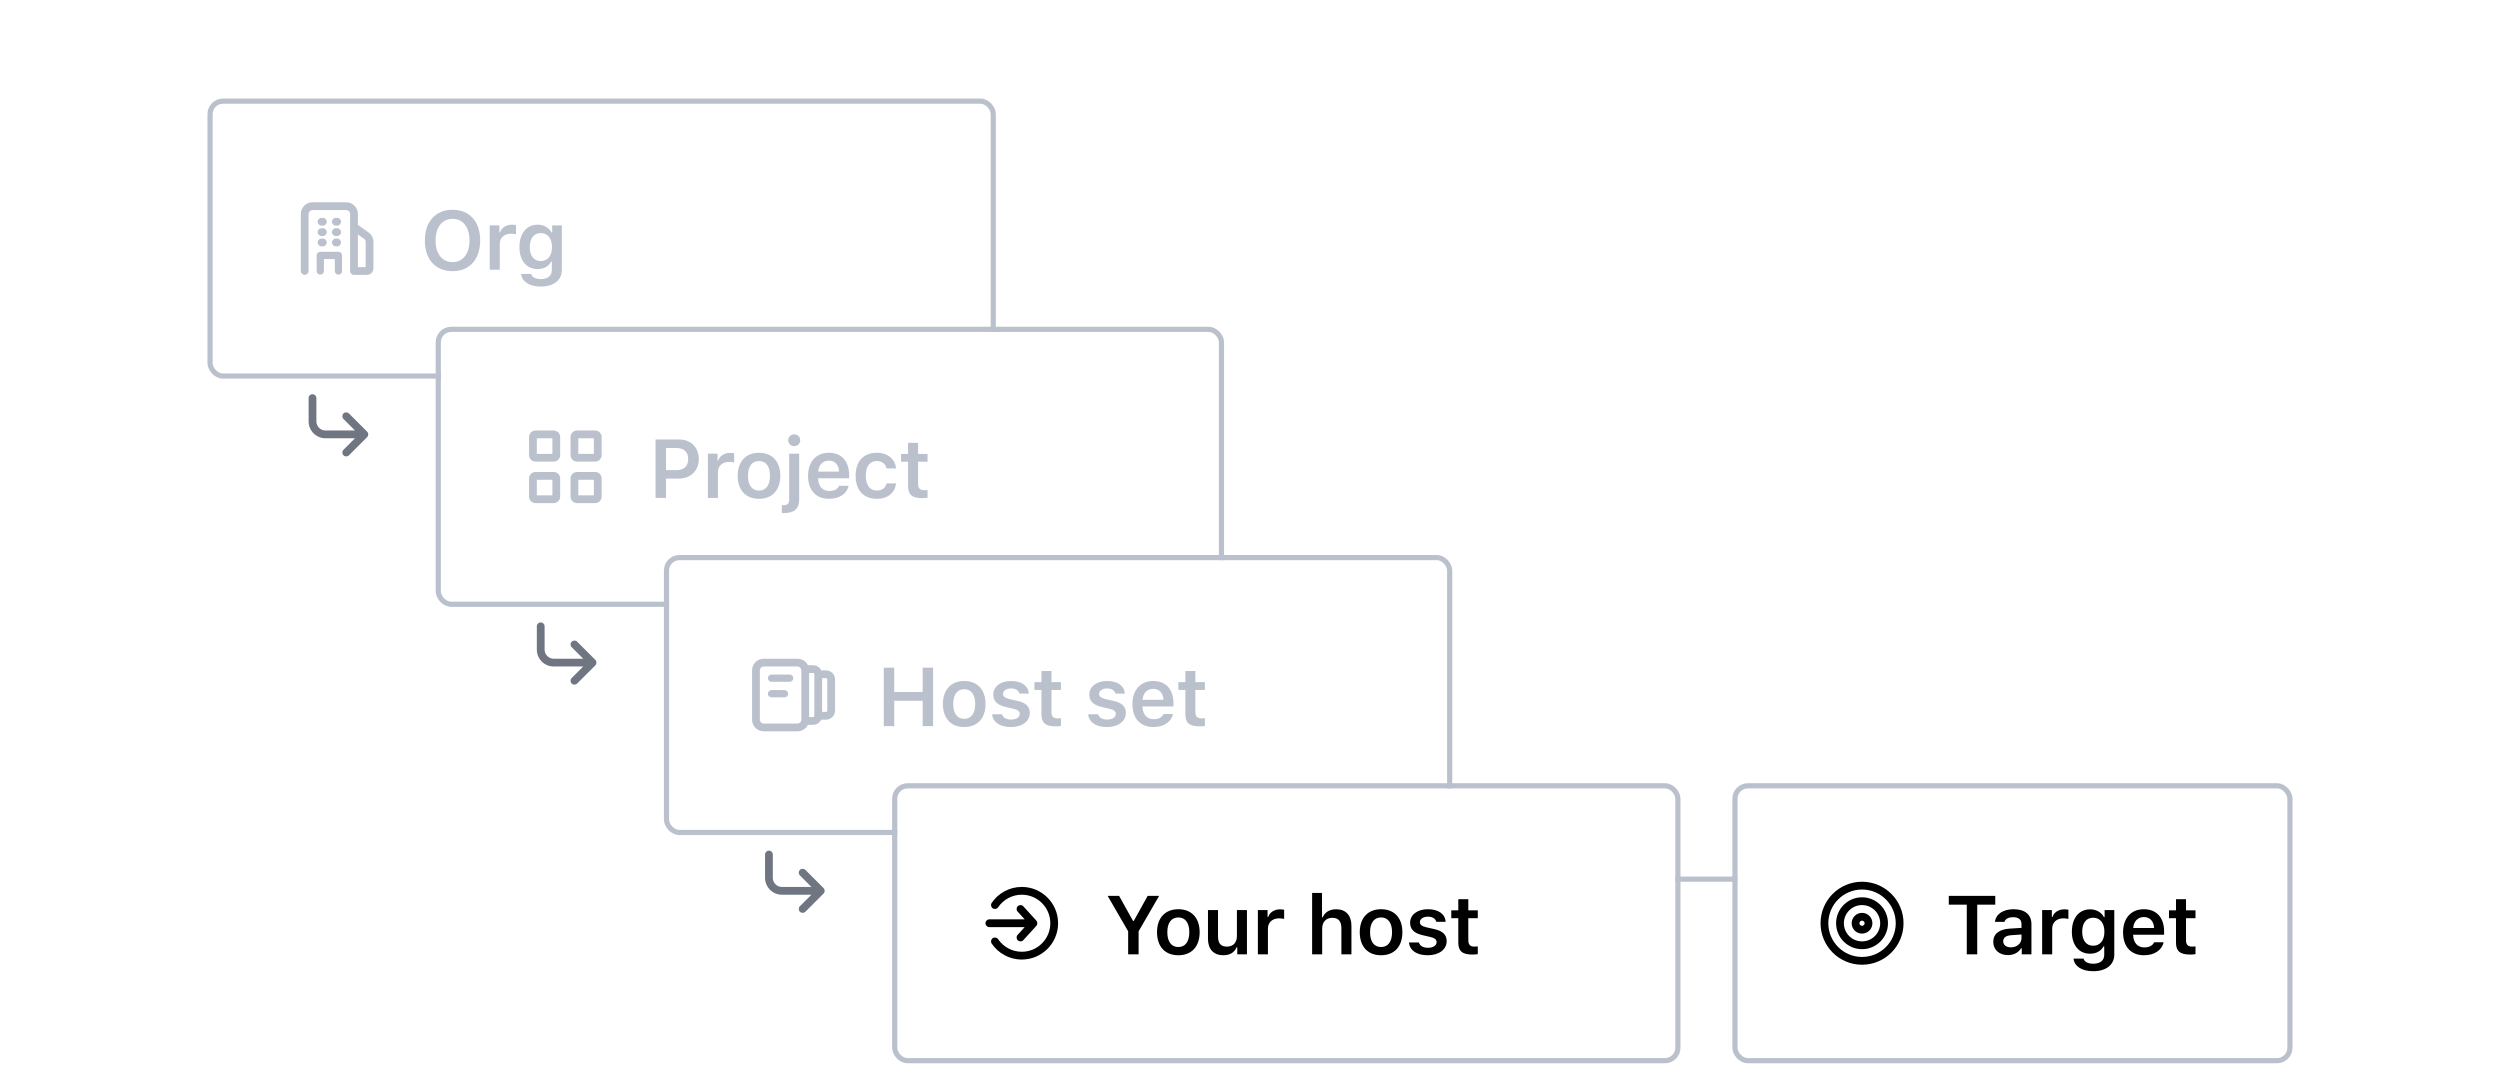 <svg width="482" height="209" viewBox="0 0 482 209" fill="none" xmlns="http://www.w3.org/2000/svg">
<g filter="url(#filter0_dd_4385_55671)">
<rect x="41" y="12" width="150" height="52" rx="2" fill="white"/>
<path fill-rule="evenodd" clip-rule="evenodd" d="M58 33.25C58 32.007 59.007 31 60.25 31H66.75C67.993 31 69 32.007 69 33.25V35.362L71.051 36.815C71.646 37.236 72 37.921 72 38.651L72 43.75C72 44.44 71.44 45 70.75 45H68.25C68.042 45 67.854 44.915 67.718 44.779C67.583 44.643 67.5 44.456 67.5 44.25V33.25C67.5 32.836 67.164 32.5 66.75 32.5H60.25C59.836 32.5 59.5 32.836 59.5 33.25V44.25C59.5 44.664 59.164 45 58.75 45C58.336 45 58 44.664 58 44.25V33.25ZM69 43.5V37.2L70.184 38.039C70.382 38.179 70.5 38.407 70.5 38.651L70.5 43.5H69Z" fill="#BAC1CC"/>
<path d="M61.75 40.55C61.363 40.55 61.05 40.863 61.05 41.25V44.25C61.05 44.636 61.363 44.95 61.75 44.95C62.137 44.95 62.45 44.636 62.45 44.25V41.95H64.55V44.25C64.55 44.636 64.863 44.95 65.25 44.95C65.637 44.95 65.95 44.636 65.95 44.25V41.25C65.95 40.863 65.637 40.55 65.25 40.55H61.75Z" fill="#BAC1CC"/>
<path d="M61.25 34.75C61.25 34.336 61.586 34 62 34H62.25C62.664 34 63 34.336 63 34.75C63 35.164 62.664 35.5 62.25 35.5H62C61.586 35.5 61.25 35.164 61.25 34.75Z" fill="#BAC1CC"/>
<path d="M64.75 34C64.336 34 64 34.336 64 34.75C64 35.164 64.336 35.5 64.75 35.5H65C65.414 35.5 65.75 35.164 65.75 34.75C65.75 34.336 65.414 34 65 34H64.75Z" fill="#BAC1CC"/>
<path d="M61.25 36.75C61.25 36.336 61.586 36 62 36H62.25C62.664 36 63 36.336 63 36.75C63 37.164 62.664 37.5 62.25 37.5H62C61.586 37.5 61.25 37.164 61.25 36.75Z" fill="#BAC1CC"/>
<path d="M64.75 36C64.336 36 64 36.336 64 36.75C64 37.164 64.336 37.5 64.75 37.5H65C65.414 37.5 65.75 37.164 65.75 36.75C65.75 36.336 65.414 36 65 36H64.75Z" fill="#BAC1CC"/>
<path d="M61.25 38.75C61.25 38.336 61.586 38 62 38H62.25C62.664 38 63 38.336 63 38.75C63 39.164 62.664 39.5 62.25 39.5H62C61.586 39.5 61.25 39.164 61.25 38.75Z" fill="#BAC1CC"/>
<path d="M64.75 38C64.336 38 64 38.336 64 38.75C64 39.164 64.336 39.5 64.75 39.5H65C65.414 39.5 65.75 39.164 65.75 38.75C65.75 38.336 65.414 38 65 38H64.75Z" fill="#BAC1CC"/>
<path d="M87.25 32.445C83.977 32.445 81.914 34.719 81.914 38.359C81.914 41.992 83.945 44.281 87.25 44.281C90.539 44.281 92.578 41.992 92.578 38.359C92.578 34.719 90.531 32.445 87.25 32.445ZM87.25 34.188C89.25 34.188 90.523 35.805 90.523 38.359C90.523 40.898 89.258 42.539 87.25 42.539C85.219 42.539 83.977 40.898 83.977 38.359C83.977 35.805 85.25 34.188 87.25 34.188ZM94.418 44H96.355V39.039C96.355 37.836 97.23 37.055 98.488 37.055C98.816 37.055 99.332 37.109 99.48 37.164V35.398C99.3 35.352 98.957 35.32 98.675 35.32C97.574 35.32 96.652 35.945 96.418 36.789H96.285V35.461H94.418V44ZM104.257 47.25C106.749 47.25 108.327 46.008 108.327 44.047V35.461H106.46V36.828H106.327C105.858 35.898 104.843 35.32 103.679 35.32C101.499 35.32 100.147 37.023 100.147 39.641C100.147 42.203 101.491 43.875 103.647 43.875C104.835 43.875 105.765 43.375 106.257 42.453H106.39V44.078C106.39 45.164 105.616 45.805 104.288 45.805C103.226 45.805 102.538 45.422 102.413 44.82H100.468C100.624 46.289 102.062 47.25 104.257 47.25ZM104.257 42.336C102.905 42.336 102.14 41.289 102.14 39.633C102.14 37.984 102.905 36.938 104.257 36.938C105.601 36.938 106.421 37.984 106.421 39.641C106.421 41.289 105.608 42.336 104.257 42.336Z" fill="#BAC1CC"/>
<rect x="40.5" y="11.5" width="151" height="53" rx="2.5" stroke="#BAC1CC"/>
</g>
<path d="M59.5 76.75C59.5 76.336 59.836 76 60.25 76C60.664 76 61 76.336 61 76.75V81.25C61 81.714 61.184 82.159 61.513 82.487C61.841 82.816 62.286 83 62.75 83H68.439L66.22 80.78C65.927 80.487 65.927 80.013 66.22 79.72C66.513 79.427 66.987 79.427 67.28 79.72L70.78 83.22C71.073 83.513 71.073 83.987 70.78 84.28L67.28 87.78C66.987 88.073 66.513 88.073 66.22 87.78C65.927 87.487 65.927 87.013 66.22 86.72L68.439 84.5H62.75C61.888 84.5 61.061 84.158 60.452 83.548C59.842 82.939 59.5 82.112 59.5 81.25V76.75Z" fill="#6F7682"/>
<g filter="url(#filter1_dd_4385_55671)">
<rect x="85" y="56" width="150" height="52" rx="2" fill="white"/>
<path fill-rule="evenodd" clip-rule="evenodd" d="M103.25 75C102.56 75 102 75.56 102 76.25V79.75C102 80.44 102.56 81 103.25 81H106.75C107.44 81 108 80.44 108 79.75V76.25C108 75.56 107.44 75 106.75 75H103.25ZM103.5 79.5V76.5H106.5V79.5H103.5Z" fill="#BAC1CC"/>
<path fill-rule="evenodd" clip-rule="evenodd" d="M111.25 75C110.56 75 110 75.56 110 76.25V79.75C110 80.44 110.56 81 111.25 81H114.75C115.44 81 116 80.44 116 79.75V76.25C116 75.56 115.44 75 114.75 75H111.25ZM111.5 79.5V76.5H114.5V79.5H111.5Z" fill="#BAC1CC"/>
<path fill-rule="evenodd" clip-rule="evenodd" d="M110 84.25C110 83.56 110.56 83 111.25 83H114.75C115.44 83 116 83.56 116 84.25V87.75C116 88.44 115.44 89 114.75 89H111.25C110.56 89 110 88.44 110 87.75V84.25ZM111.5 84.5V87.5H114.5V84.5H111.5Z" fill="#BAC1CC"/>
<path fill-rule="evenodd" clip-rule="evenodd" d="M103.25 83C102.56 83 102 83.56 102 84.25V87.75C102 88.44 102.56 89 103.25 89H106.75C107.44 89 108 88.44 108 87.75V84.25C108 83.56 107.44 83 106.75 83H103.25ZM103.5 87.5V84.5H106.5V87.5H103.5Z" fill="#BAC1CC"/>
<path d="M126.391 76.727V88H128.406V84.273H130.852C133.133 84.273 134.727 82.75 134.727 80.523C134.727 78.258 133.188 76.727 130.938 76.727H126.391ZM128.406 78.375H130.406C131.859 78.375 132.68 79.125 132.68 80.523C132.68 81.883 131.836 82.648 130.398 82.648H128.406V78.375ZM136.48 88H138.417V83.039C138.417 81.836 139.292 81.055 140.55 81.055C140.878 81.055 141.394 81.109 141.542 81.164V79.398C141.363 79.352 141.019 79.32 140.738 79.32C139.636 79.32 138.714 79.945 138.48 80.789H138.347V79.461H136.48V88ZM146.335 88.172C148.89 88.172 150.444 86.5 150.444 83.727C150.444 80.969 148.882 79.297 146.335 79.297C143.796 79.297 142.226 80.977 142.226 83.727C142.226 86.5 143.772 88.172 146.335 88.172ZM146.335 86.586C144.983 86.586 144.21 85.539 144.21 83.734C144.21 81.93 144.983 80.883 146.335 80.883C147.679 80.883 148.452 81.93 148.452 83.734C148.452 85.539 147.687 86.586 146.335 86.586ZM153.128 78.031C153.76 78.031 154.284 77.523 154.284 76.883C154.284 76.25 153.76 75.734 153.128 75.734C152.487 75.734 151.963 76.25 151.963 76.883C151.963 77.523 152.487 78.031 153.128 78.031ZM154.081 79.461H152.151V88.305C152.151 89.094 151.846 89.414 150.987 89.414C150.948 89.414 150.76 89.414 150.737 89.406V90.898C150.792 90.906 151.104 90.914 151.206 90.914C153.12 90.914 154.081 90.078 154.081 88.328V79.461ZM161.787 85.664C161.506 86.305 160.842 86.664 159.881 86.664C158.608 86.664 157.787 85.758 157.74 84.312V84.211H163.709V83.594C163.709 80.914 162.248 79.297 159.811 79.297C157.334 79.297 155.795 81.023 155.795 83.766C155.795 86.5 157.311 88.172 159.826 88.172C161.842 88.172 163.272 87.203 163.623 85.664H161.787ZM159.803 80.805C160.967 80.805 161.733 81.625 161.772 82.922H157.748C157.834 81.641 158.647 80.805 159.803 80.805ZM172.767 82.312C172.564 80.547 171.236 79.297 169.041 79.297C166.47 79.297 164.963 80.945 164.963 83.711C164.963 86.508 166.478 88.172 169.048 88.172C171.213 88.172 172.556 86.969 172.767 85.203H170.923C170.72 86.102 170.048 86.578 169.041 86.578C167.72 86.578 166.923 85.523 166.923 83.711C166.923 81.93 167.713 80.883 169.041 80.883C170.103 80.883 170.744 81.484 170.923 82.312H172.767ZM175.075 77.367V79.516H173.724V81.023H175.075V85.734C175.075 87.383 175.857 88.039 177.818 88.039C178.193 88.039 178.552 88.008 178.833 87.953V86.469C178.599 86.492 178.45 86.508 178.177 86.508C177.364 86.508 177.005 86.125 177.005 85.273V81.023H178.833V79.516H177.005V77.367H175.075Z" fill="#BAC1CC"/>
<rect x="84.5" y="55.5" width="151" height="53" rx="2.5" stroke="#BAC1CC"/>
</g>
<path d="M103.5 120.75C103.5 120.336 103.836 120 104.25 120C104.664 120 105 120.336 105 120.75V125.25C105 125.714 105.184 126.159 105.513 126.487C105.841 126.816 106.286 127 106.75 127H112.439L110.22 124.78C109.927 124.487 109.927 124.013 110.22 123.72C110.513 123.427 110.987 123.427 111.28 123.72L114.78 127.22C115.073 127.513 115.073 127.987 114.78 128.28L111.28 131.78C110.987 132.073 110.513 132.073 110.22 131.78C109.927 131.487 109.927 131.013 110.22 130.72L112.439 128.5H106.75C105.888 128.5 105.061 128.158 104.452 127.548C103.842 126.939 103.5 126.112 103.5 125.25V120.75Z" fill="#6F7682"/>
<g filter="url(#filter2_dd_4385_55671)">
<rect x="129" y="100" width="150" height="52" rx="2" fill="white"/>
<path d="M148.05 122.75C148.05 122.363 148.363 122.05 148.75 122.05H152.25C152.637 122.05 152.95 122.363 152.95 122.75C152.95 123.137 152.637 123.45 152.25 123.45H148.75C148.363 123.45 148.05 123.137 148.05 122.75Z" fill="#BAC1CC"/>
<path d="M148.75 125.05C148.363 125.05 148.05 125.363 148.05 125.75C148.05 126.137 148.363 126.45 148.75 126.45H151.25C151.637 126.45 151.95 126.137 151.95 125.75C151.95 125.363 151.637 125.05 151.25 125.05H148.75Z" fill="#BAC1CC"/>
<path fill-rule="evenodd" clip-rule="evenodd" d="M145 121.25C145 120.007 146.007 119 147.25 119H153.75C154.633 119 155.398 119.509 155.766 120.25H156.75C157.448 120.25 158.051 120.659 158.332 121.25H159.25C160.216 121.25 161 122.034 161 123V129C161 129.966 160.216 130.75 159.25 130.75H158.332C158.051 131.341 157.448 131.75 156.75 131.75H155.766C155.398 132.491 154.633 133 153.75 133H147.25C146.007 133 145 131.993 145 130.75V121.25ZM158.5 129.25H159.25C159.388 129.25 159.5 129.138 159.5 129V123C159.5 122.862 159.388 122.75 159.25 122.75H158.5V129.25ZM156 130.25V121.75H156.75C156.888 121.75 157 121.862 157 122V130C157 130.138 156.888 130.25 156.75 130.25H156ZM147.25 120.5C146.836 120.5 146.5 120.836 146.5 121.25V130.75C146.5 131.164 146.836 131.5 147.25 131.5H153.75C154.164 131.5 154.5 131.164 154.5 130.75V121.25C154.5 120.836 154.164 120.5 153.75 120.5H147.25Z" fill="#BAC1CC"/>
<path d="M179.898 132V120.727H177.891V125.414H172.406V120.727H170.391V132H172.406V127.109H177.891V132H179.898ZM185.902 132.172C188.457 132.172 190.011 130.5 190.011 127.727C190.011 124.969 188.449 123.297 185.902 123.297C183.363 123.297 181.792 124.977 181.792 127.727C181.792 130.5 183.339 132.172 185.902 132.172ZM185.902 130.586C184.55 130.586 183.777 129.539 183.777 127.734C183.777 125.93 184.55 124.883 185.902 124.883C187.246 124.883 188.019 125.93 188.019 127.734C188.019 129.539 187.253 130.586 185.902 130.586ZM191.499 125.898C191.499 127.18 192.272 127.93 193.913 128.305L195.429 128.656C196.241 128.844 196.608 129.156 196.608 129.641C196.608 130.289 195.929 130.734 194.952 130.734C193.983 130.734 193.382 130.344 193.194 129.711H191.28C191.429 131.25 192.772 132.172 194.905 132.172C197.038 132.172 198.546 131.086 198.546 129.453C198.546 128.195 197.788 127.5 196.155 127.125L194.647 126.789C193.788 126.586 193.382 126.281 193.382 125.797C193.382 125.164 194.046 124.734 194.929 124.734C195.835 124.734 196.405 125.125 196.546 125.727H198.366C198.226 124.188 196.952 123.297 194.921 123.297C192.905 123.297 191.499 124.367 191.499 125.898ZM200.792 121.367V123.516H199.44V125.023H200.792V129.734C200.792 131.383 201.573 132.039 203.534 132.039C203.909 132.039 204.268 132.008 204.549 131.953V130.469C204.315 130.492 204.167 130.508 203.893 130.508C203.081 130.508 202.721 130.125 202.721 129.273V125.023H204.549V123.516H202.721V121.367H200.792ZM210.017 125.898C210.017 127.18 210.791 127.93 212.431 128.305L213.947 128.656C214.759 128.844 215.127 129.156 215.127 129.641C215.127 130.289 214.447 130.734 213.47 130.734C212.502 130.734 211.9 130.344 211.713 129.711H209.798C209.947 131.25 211.291 132.172 213.423 132.172C215.556 132.172 217.064 131.086 217.064 129.453C217.064 128.195 216.306 127.5 214.673 127.125L213.166 126.789C212.306 126.586 211.9 126.281 211.9 125.797C211.9 125.164 212.564 124.734 213.447 124.734C214.353 124.734 214.923 125.125 215.064 125.727H216.884C216.744 124.188 215.47 123.297 213.439 123.297C211.423 123.297 210.017 124.367 210.017 125.898ZM224.325 129.664C224.044 130.305 223.38 130.664 222.419 130.664C221.146 130.664 220.325 129.758 220.278 128.312V128.211H226.247V127.594C226.247 124.914 224.786 123.297 222.349 123.297C219.872 123.297 218.333 125.023 218.333 127.766C218.333 130.5 219.849 132.172 222.364 132.172C224.38 132.172 225.81 131.203 226.161 129.664H224.325ZM222.341 124.805C223.505 124.805 224.271 125.625 224.31 126.922H220.286C220.372 125.641 221.185 124.805 222.341 124.805ZM228.54 121.367V123.516H227.188V125.023H228.54V129.734C228.54 131.383 229.321 132.039 231.282 132.039C231.657 132.039 232.016 132.008 232.298 131.953V130.469C232.063 130.492 231.915 130.508 231.641 130.508C230.829 130.508 230.469 130.125 230.469 129.273V125.023H232.298V123.516H230.469V121.367H228.54Z" fill="#BAC1CC"/>
<rect x="128.5" y="99.5" width="151" height="53" rx="2.5" stroke="#BAC1CC"/>
</g>
<path d="M147.5 164.75C147.5 164.336 147.836 164 148.25 164C148.664 164 149 164.336 149 164.75V169.25C149 169.714 149.184 170.159 149.513 170.487C149.841 170.816 150.286 171 150.75 171H156.439L154.22 168.78C153.927 168.487 153.927 168.013 154.22 167.72C154.513 167.427 154.987 167.427 155.28 167.72L158.78 171.22C159.073 171.513 159.073 171.987 158.78 172.28L155.28 175.78C154.987 176.073 154.513 176.073 154.22 175.78C153.927 175.487 153.927 175.013 154.22 174.72L156.439 172.5H150.75C149.888 172.5 149.061 172.158 148.452 171.548C147.842 170.939 147.5 170.112 147.5 169.25V164.75Z" fill="#6F7682"/>
<g filter="url(#filter3_dd_4385_55671)">
<rect x="173" y="144" width="150" height="52" rx="2" fill="white"/>
<path d="M197 164.5C195.104 164.5 193.432 165.458 192.442 166.921C192.21 167.263 191.744 167.353 191.401 167.121C191.058 166.889 190.968 166.422 191.2 166.079C192.457 164.223 194.586 163 197 163C200.866 163 204 166.134 204 170C204 173.866 200.866 177 197 177C194.586 177 192.457 175.777 191.2 173.921C190.968 173.578 191.058 173.111 191.401 172.879C191.744 172.647 192.21 172.737 192.442 173.079C193.432 174.542 195.104 175.5 197 175.5C200.038 175.5 202.5 173.038 202.5 170C202.5 166.962 200.038 164.5 197 164.5Z" fill="black"/>
<path d="M196.245 166.695C195.939 166.974 195.916 167.448 196.195 167.755L197.555 169.25H190.75C190.336 169.25 190 169.586 190 170C190 170.414 190.336 170.75 190.75 170.75H197.555L196.195 172.246C195.916 172.552 195.939 173.026 196.245 173.305C196.552 173.584 197.026 173.561 197.305 173.255L199.805 170.505C200.065 170.218 200.065 169.782 199.805 169.496L197.305 166.746C197.026 166.439 196.552 166.416 196.245 166.695Z" fill="black"/>
<path d="M219.523 176V171.555L223.477 164.727H221.266L218.586 169.562H218.453L215.766 164.727H213.555L217.508 171.555V176H219.523ZM227.183 176.172C229.738 176.172 231.292 174.5 231.292 171.727C231.292 168.969 229.73 167.297 227.183 167.297C224.644 167.297 223.074 168.977 223.074 171.727C223.074 174.5 224.621 176.172 227.183 176.172ZM227.183 174.586C225.832 174.586 225.058 173.539 225.058 171.734C225.058 169.93 225.832 168.883 227.183 168.883C228.527 168.883 229.3 169.93 229.3 171.734C229.3 173.539 228.535 174.586 227.183 174.586ZM240.413 167.461H238.476V172.438C238.476 173.727 237.788 174.508 236.53 174.508C235.374 174.508 234.835 173.867 234.835 172.539V167.461H232.897V173.008C232.897 175.008 233.991 176.172 235.858 176.172C237.163 176.172 237.999 175.617 238.413 174.641H238.546V176H240.413V167.461ZM242.518 176H244.456V171.039C244.456 169.836 245.331 169.055 246.588 169.055C246.917 169.055 247.432 169.109 247.581 169.164V167.398C247.401 167.352 247.057 167.32 246.776 167.32C245.674 167.32 244.753 167.945 244.518 168.789H244.385V167.461H242.518V176ZM252.978 176H254.916V171.039C254.916 169.789 255.627 168.953 256.9 168.953C258.025 168.953 258.619 169.625 258.619 170.945V176H260.556V170.492C260.556 168.461 259.447 167.305 257.619 167.305C256.345 167.305 255.431 167.883 255.025 168.844H254.884V164.156H252.978V176ZM266.271 176.172C268.825 176.172 270.38 174.5 270.38 171.727C270.38 168.969 268.818 167.297 266.271 167.297C263.732 167.297 262.161 168.977 262.161 171.727C262.161 174.5 263.708 176.172 266.271 176.172ZM266.271 174.586C264.919 174.586 264.146 173.539 264.146 171.734C264.146 169.93 264.919 168.883 266.271 168.883C267.614 168.883 268.388 169.93 268.388 171.734C268.388 173.539 267.622 174.586 266.271 174.586ZM271.868 169.898C271.868 171.18 272.641 171.93 274.282 172.305L275.798 172.656C276.61 172.844 276.977 173.156 276.977 173.641C276.977 174.289 276.298 174.734 275.321 174.734C274.352 174.734 273.751 174.344 273.563 173.711H271.649C271.798 175.25 273.141 176.172 275.274 176.172C277.407 176.172 278.915 175.086 278.915 173.453C278.915 172.195 278.157 171.5 276.524 171.125L275.016 170.789C274.157 170.586 273.751 170.281 273.751 169.797C273.751 169.164 274.415 168.734 275.298 168.734C276.204 168.734 276.774 169.125 276.915 169.727H278.735C278.594 168.188 277.321 167.297 275.29 167.297C273.274 167.297 271.868 168.367 271.868 169.898ZM281.16 165.367V167.516H279.809V169.023H281.16V173.734C281.16 175.383 281.942 176.039 283.902 176.039C284.277 176.039 284.637 176.008 284.918 175.953V174.469C284.684 174.492 284.535 174.508 284.262 174.508C283.449 174.508 283.09 174.125 283.09 173.273V169.023H284.918V167.516H283.09V165.367H281.16Z" fill="black"/>
<rect x="172.5" y="143.5" width="151" height="53" rx="2.5" stroke="#BAC1CC"/>
</g>
<line x1="323" y1="169.5" x2="335" y2="169.5" stroke="#BAC1CC"/>
<g filter="url(#filter4_dd_4385_55671)">
<rect x="335" y="144" width="106" height="52" rx="2" fill="white"/>
<path fill-rule="evenodd" clip-rule="evenodd" d="M359 168C357.895 168 357 168.895 357 170C357 171.105 357.895 172 359 172C360.105 172 361 171.105 361 170C361 168.895 360.105 168 359 168ZM358.5 170C358.5 169.724 358.724 169.5 359 169.5C359.276 169.5 359.5 169.724 359.5 170C359.5 170.276 359.276 170.5 359 170.5C358.724 170.5 358.5 170.276 358.5 170Z" fill="black"/>
<path fill-rule="evenodd" clip-rule="evenodd" d="M354 170C354 167.239 356.239 165 359 165C361.761 165 364 167.239 364 170C364 172.761 361.761 175 359 175C356.239 175 354 172.761 354 170ZM359 166.5C357.067 166.5 355.5 168.067 355.5 170C355.5 171.933 357.067 173.5 359 173.5C360.933 173.5 362.5 171.933 362.5 170C362.5 168.067 360.933 166.5 359 166.5Z" fill="black"/>
<path fill-rule="evenodd" clip-rule="evenodd" d="M351 170C351 165.582 354.582 162 359 162C363.418 162 367 165.582 367 170C367 174.418 363.418 178 359 178C354.582 178 351 174.418 351 170ZM359 163.5C355.41 163.5 352.5 166.41 352.5 170C352.5 173.59 355.41 176.5 359 176.5C362.59 176.5 365.5 173.59 365.5 170C365.5 166.41 362.59 163.5 359 163.5Z" fill="black"/>
<path d="M381.211 176V166.422H384.688V164.727H375.727V166.422H379.195V176H381.211ZM387.128 176.141C388.246 176.141 389.183 175.656 389.66 174.828H389.792V176H391.66V170.164C391.66 168.359 390.425 167.297 388.23 167.297C386.199 167.297 384.785 168.25 384.628 169.742H386.457C386.636 169.156 387.246 168.836 388.136 168.836C389.183 168.836 389.746 169.312 389.746 170.164V170.898L387.542 171.031C385.464 171.148 384.3 172.047 384.3 173.578C384.3 175.141 385.48 176.141 387.128 176.141ZM387.699 174.648C386.839 174.648 386.222 174.219 386.222 173.484C386.222 172.773 386.73 172.375 387.816 172.305L389.746 172.172V172.867C389.746 173.883 388.871 174.648 387.699 174.648ZM393.726 176H395.663V171.039C395.663 169.836 396.538 169.055 397.796 169.055C398.124 169.055 398.64 169.109 398.788 169.164V167.398C398.608 167.352 398.265 167.32 397.983 167.32C396.882 167.32 395.96 167.945 395.726 168.789H395.593V167.461H393.726V176ZM403.565 179.25C406.057 179.25 407.635 178.008 407.635 176.047V167.461H405.768V168.828H405.635C405.167 167.898 404.151 167.32 402.987 167.32C400.807 167.32 399.456 169.023 399.456 171.641C399.456 174.203 400.799 175.875 402.956 175.875C404.143 175.875 405.073 175.375 405.565 174.453H405.698V176.078C405.698 177.164 404.924 177.805 403.596 177.805C402.534 177.805 401.846 177.422 401.721 176.82H399.776C399.932 178.289 401.37 179.25 403.565 179.25ZM403.565 174.336C402.213 174.336 401.448 173.289 401.448 171.633C401.448 169.984 402.213 168.938 403.565 168.938C404.909 168.938 405.729 169.984 405.729 171.641C405.729 173.289 404.917 174.336 403.565 174.336ZM415.318 173.664C415.037 174.305 414.373 174.664 413.412 174.664C412.139 174.664 411.318 173.758 411.272 172.312V172.211H417.24V171.594C417.24 168.914 415.779 167.297 413.342 167.297C410.865 167.297 409.326 169.023 409.326 171.766C409.326 174.5 410.842 176.172 413.357 176.172C415.373 176.172 416.803 175.203 417.154 173.664H415.318ZM413.334 168.805C414.498 168.805 415.264 169.625 415.303 170.922H411.279C411.365 169.641 412.178 168.805 413.334 168.805ZM419.533 165.367V167.516H418.181V169.023H419.533V173.734C419.533 175.383 420.314 176.039 422.275 176.039C422.65 176.039 423.009 176.008 423.291 175.953V174.469C423.056 174.492 422.908 174.508 422.634 174.508C421.822 174.508 421.463 174.125 421.463 173.273V169.023H423.291V167.516H421.463V165.367H419.533Z" fill="black"/>
<rect x="334.5" y="143.5" width="107" height="53" rx="2.5" stroke="#BAC1CC"/>
</g>
<defs>
<filter id="filter0_dd_4385_55671" x="32" y="7" width="168" height="70" filterUnits="userSpaceOnUse" color-interpolation-filters="sRGB">
<feFlood flood-opacity="0" result="BackgroundImageFix"/>
<feColorMatrix in="SourceAlpha" type="matrix" values="0 0 0 0 0 0 0 0 0 0 0 0 0 0 0 0 0 0 127 0" result="hardAlpha"/>
<feOffset dy="4"/>
<feGaussianBlur stdDeviation="2"/>
<feColorMatrix type="matrix" values="0 0 0 0 0 0 0 0 0 0 0 0 0 0 0 0 0 0 0.1 0"/>
<feBlend mode="normal" in2="BackgroundImageFix" result="effect1_dropShadow_4385_55671"/>
<feColorMatrix in="SourceAlpha" type="matrix" values="0 0 0 0 0 0 0 0 0 0 0 0 0 0 0 0 0 0 127 0" result="hardAlpha"/>
<feOffset dy="4"/>
<feGaussianBlur stdDeviation="4"/>
<feColorMatrix type="matrix" values="0 0 0 0 0 0 0 0 0 0 0 0 0 0 0 0 0 0 0.05 0"/>
<feBlend mode="normal" in2="effect1_dropShadow_4385_55671" result="effect2_dropShadow_4385_55671"/>
<feBlend mode="normal" in="SourceGraphic" in2="effect2_dropShadow_4385_55671" result="shape"/>
</filter>
<filter id="filter1_dd_4385_55671" x="76" y="51" width="168" height="70" filterUnits="userSpaceOnUse" color-interpolation-filters="sRGB">
<feFlood flood-opacity="0" result="BackgroundImageFix"/>
<feColorMatrix in="SourceAlpha" type="matrix" values="0 0 0 0 0 0 0 0 0 0 0 0 0 0 0 0 0 0 127 0" result="hardAlpha"/>
<feOffset dy="4"/>
<feGaussianBlur stdDeviation="2"/>
<feColorMatrix type="matrix" values="0 0 0 0 0 0 0 0 0 0 0 0 0 0 0 0 0 0 0.1 0"/>
<feBlend mode="normal" in2="BackgroundImageFix" result="effect1_dropShadow_4385_55671"/>
<feColorMatrix in="SourceAlpha" type="matrix" values="0 0 0 0 0 0 0 0 0 0 0 0 0 0 0 0 0 0 127 0" result="hardAlpha"/>
<feOffset dy="4"/>
<feGaussianBlur stdDeviation="4"/>
<feColorMatrix type="matrix" values="0 0 0 0 0 0 0 0 0 0 0 0 0 0 0 0 0 0 0.05 0"/>
<feBlend mode="normal" in2="effect1_dropShadow_4385_55671" result="effect2_dropShadow_4385_55671"/>
<feBlend mode="normal" in="SourceGraphic" in2="effect2_dropShadow_4385_55671" result="shape"/>
</filter>
<filter id="filter2_dd_4385_55671" x="120" y="95" width="168" height="70" filterUnits="userSpaceOnUse" color-interpolation-filters="sRGB">
<feFlood flood-opacity="0" result="BackgroundImageFix"/>
<feColorMatrix in="SourceAlpha" type="matrix" values="0 0 0 0 0 0 0 0 0 0 0 0 0 0 0 0 0 0 127 0" result="hardAlpha"/>
<feOffset dy="4"/>
<feGaussianBlur stdDeviation="2"/>
<feColorMatrix type="matrix" values="0 0 0 0 0 0 0 0 0 0 0 0 0 0 0 0 0 0 0.1 0"/>
<feBlend mode="normal" in2="BackgroundImageFix" result="effect1_dropShadow_4385_55671"/>
<feColorMatrix in="SourceAlpha" type="matrix" values="0 0 0 0 0 0 0 0 0 0 0 0 0 0 0 0 0 0 127 0" result="hardAlpha"/>
<feOffset dy="4"/>
<feGaussianBlur stdDeviation="4"/>
<feColorMatrix type="matrix" values="0 0 0 0 0 0 0 0 0 0 0 0 0 0 0 0 0 0 0.05 0"/>
<feBlend mode="normal" in2="effect1_dropShadow_4385_55671" result="effect2_dropShadow_4385_55671"/>
<feBlend mode="normal" in="SourceGraphic" in2="effect2_dropShadow_4385_55671" result="shape"/>
</filter>
<filter id="filter3_dd_4385_55671" x="164" y="139" width="168" height="70" filterUnits="userSpaceOnUse" color-interpolation-filters="sRGB">
<feFlood flood-opacity="0" result="BackgroundImageFix"/>
<feColorMatrix in="SourceAlpha" type="matrix" values="0 0 0 0 0 0 0 0 0 0 0 0 0 0 0 0 0 0 127 0" result="hardAlpha"/>
<feOffset dy="4"/>
<feGaussianBlur stdDeviation="2"/>
<feColorMatrix type="matrix" values="0 0 0 0 0 0 0 0 0 0 0 0 0 0 0 0 0 0 0.1 0"/>
<feBlend mode="normal" in2="BackgroundImageFix" result="effect1_dropShadow_4385_55671"/>
<feColorMatrix in="SourceAlpha" type="matrix" values="0 0 0 0 0 0 0 0 0 0 0 0 0 0 0 0 0 0 127 0" result="hardAlpha"/>
<feOffset dy="4"/>
<feGaussianBlur stdDeviation="4"/>
<feColorMatrix type="matrix" values="0 0 0 0 0 0 0 0 0 0 0 0 0 0 0 0 0 0 0.05 0"/>
<feBlend mode="normal" in2="effect1_dropShadow_4385_55671" result="effect2_dropShadow_4385_55671"/>
<feBlend mode="normal" in="SourceGraphic" in2="effect2_dropShadow_4385_55671" result="shape"/>
</filter>
<filter id="filter4_dd_4385_55671" x="326" y="139" width="124" height="70" filterUnits="userSpaceOnUse" color-interpolation-filters="sRGB">
<feFlood flood-opacity="0" result="BackgroundImageFix"/>
<feColorMatrix in="SourceAlpha" type="matrix" values="0 0 0 0 0 0 0 0 0 0 0 0 0 0 0 0 0 0 127 0" result="hardAlpha"/>
<feOffset dy="4"/>
<feGaussianBlur stdDeviation="2"/>
<feColorMatrix type="matrix" values="0 0 0 0 0 0 0 0 0 0 0 0 0 0 0 0 0 0 0.1 0"/>
<feBlend mode="normal" in2="BackgroundImageFix" result="effect1_dropShadow_4385_55671"/>
<feColorMatrix in="SourceAlpha" type="matrix" values="0 0 0 0 0 0 0 0 0 0 0 0 0 0 0 0 0 0 127 0" result="hardAlpha"/>
<feOffset dy="4"/>
<feGaussianBlur stdDeviation="4"/>
<feColorMatrix type="matrix" values="0 0 0 0 0 0 0 0 0 0 0 0 0 0 0 0 0 0 0.05 0"/>
<feBlend mode="normal" in2="effect1_dropShadow_4385_55671" result="effect2_dropShadow_4385_55671"/>
<feBlend mode="normal" in="SourceGraphic" in2="effect2_dropShadow_4385_55671" result="shape"/>
</filter>
</defs>
</svg>
